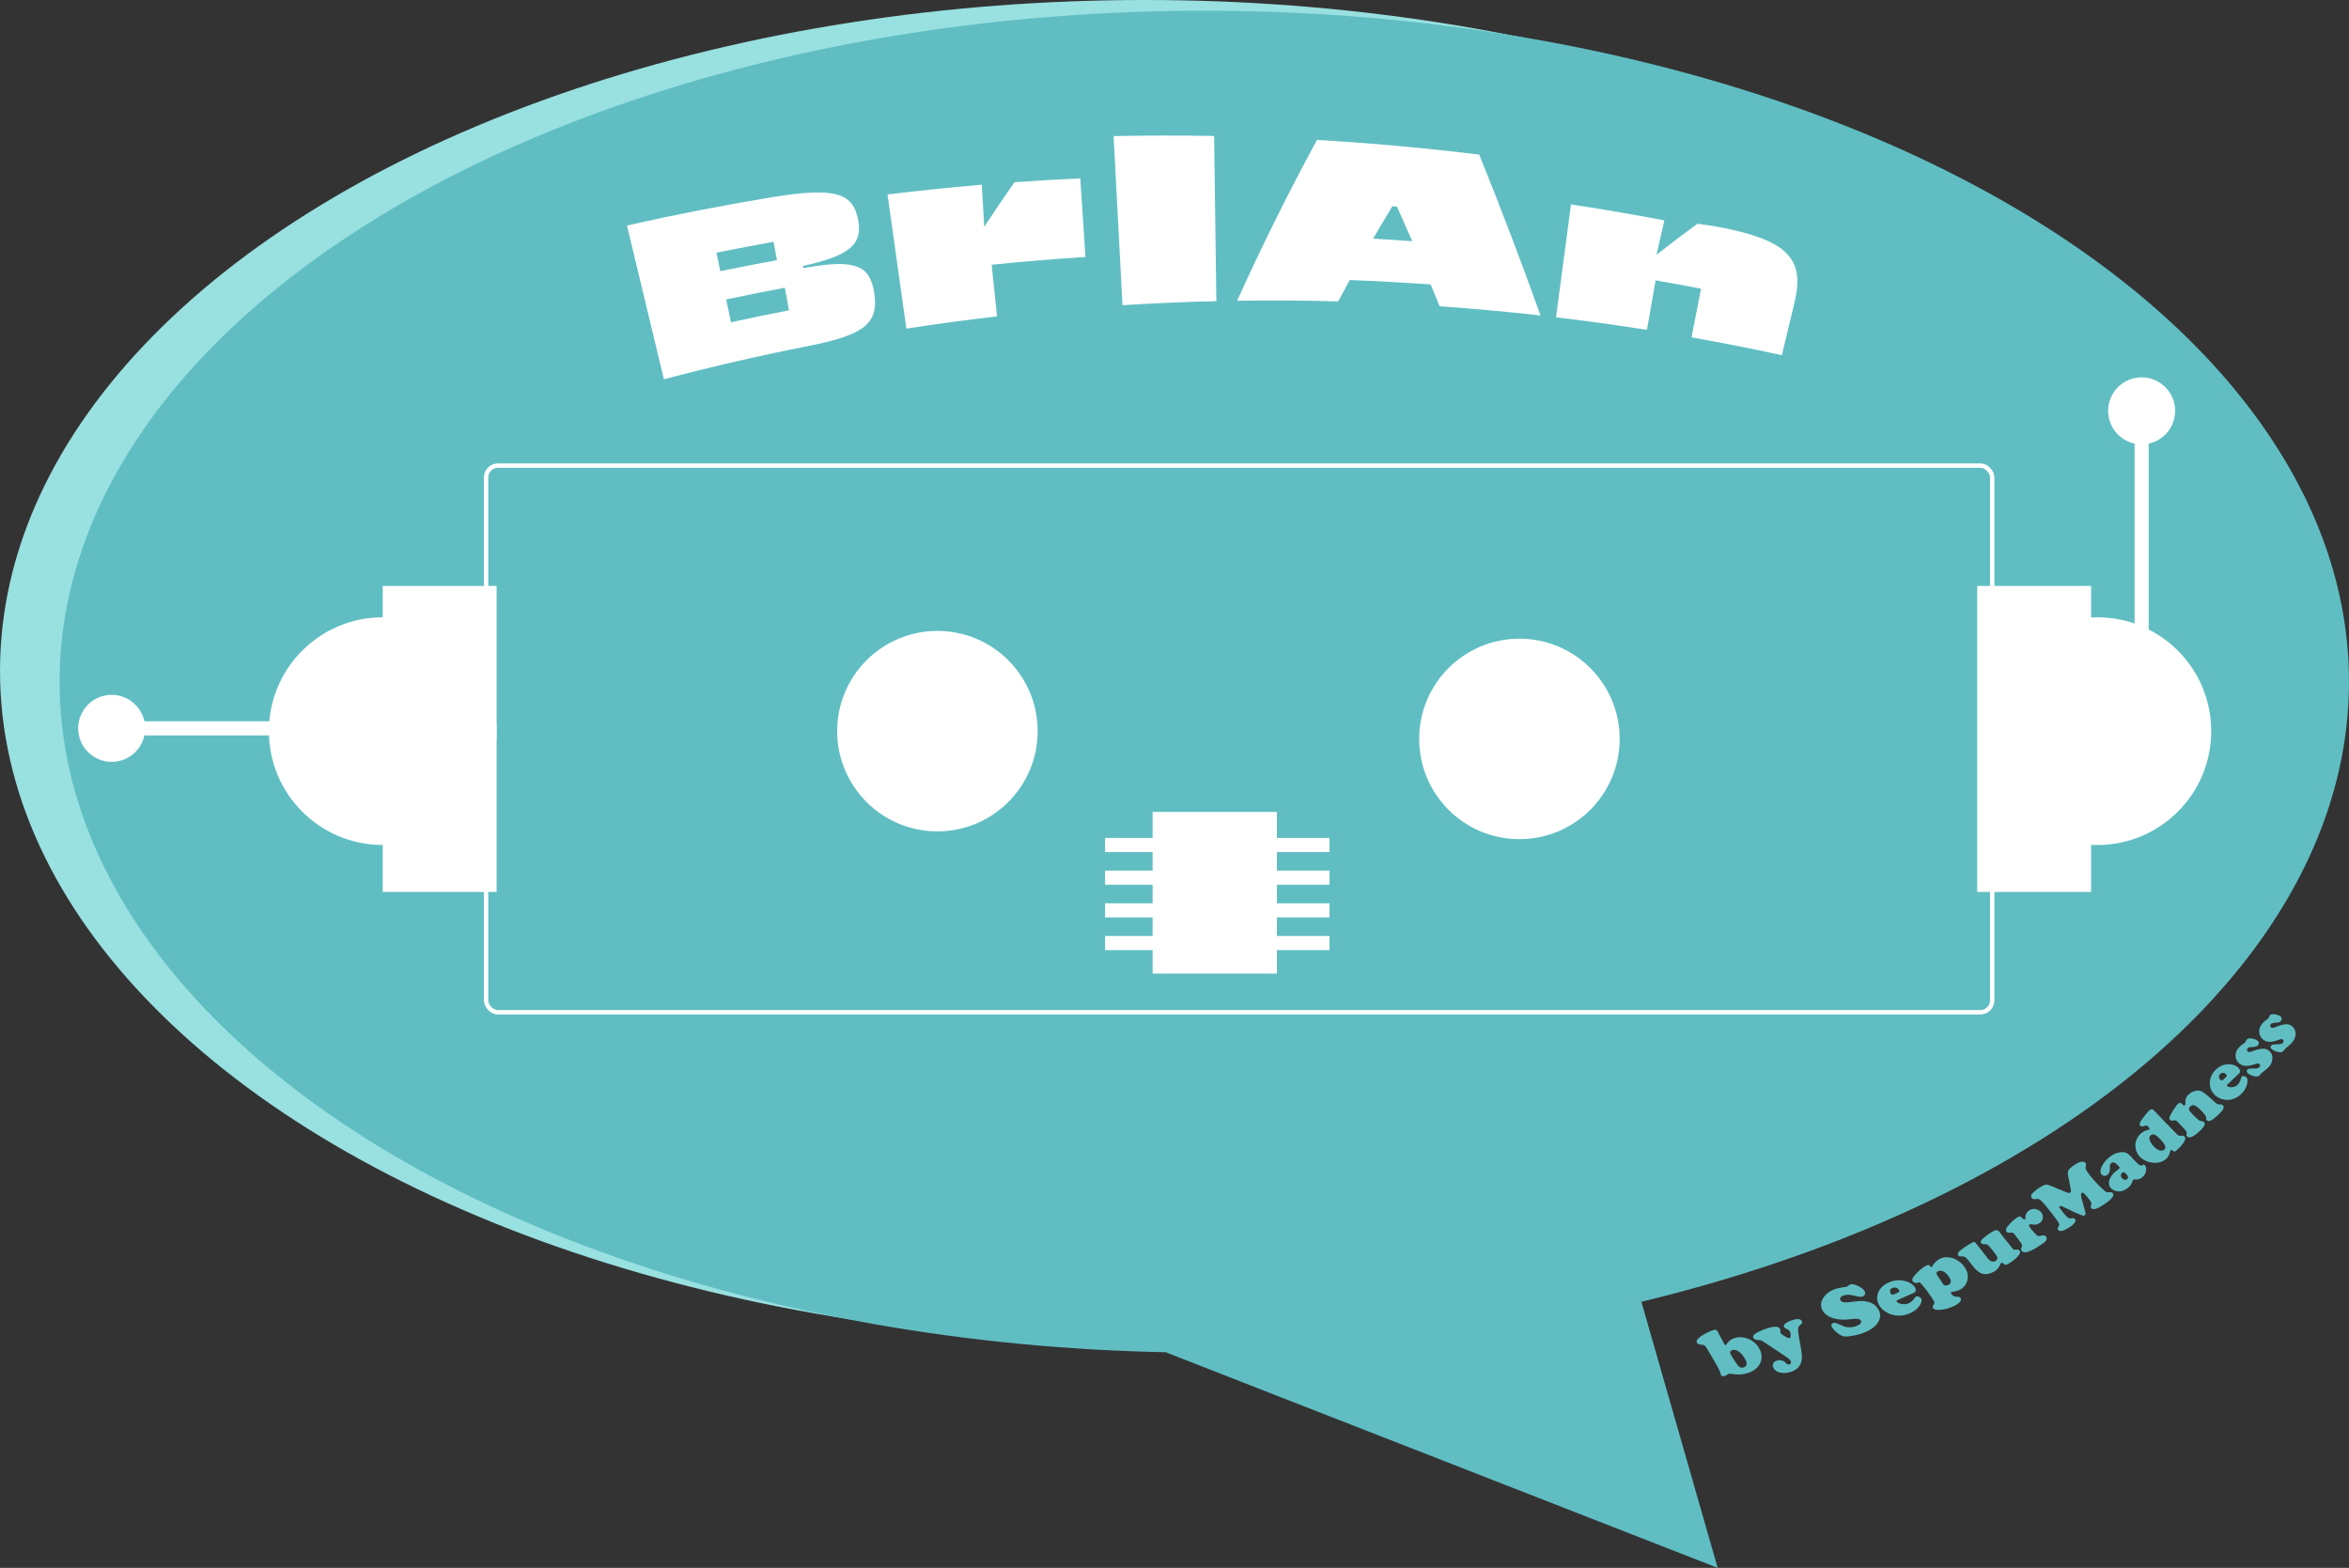 <?xml version="1.0" encoding="UTF-8"?>
<svg id="a" data-name="Capa 1" xmlns="http://www.w3.org/2000/svg" viewBox="0 0 1074.15 717.05">
  <rect x="0" y="0" width="1074.15" height="717.05" fill="#333333" stroke="none"/>
  <ellipse cx="523.45" cy="306.85" rx="523.45" ry="306.85" fill="#99e0e0"/>
  <ellipse cx="550.7" cy="311.75" rx="523.45" ry="306.85" fill="#60bec3"/>
  <path d="M533.43,618.59l252.03,98.46-34.87-121.64s-110.95-147.03-217.16,23.19Z" fill="#60bec3"/>
  <rect x="222.27" y="212.94" width="688.73" height="250.01" rx="5.45" ry="5.45" fill="none" stroke="#fff" stroke-miterlimit="10" stroke-width="2"/>
  <circle cx="428.66" cy="334.38" r="45.84" fill="#fff"/>
  <circle cx="979.33" cy="187.9" r="15.32" fill="#fff"/>
  <circle cx="51.06" cy="333.1" r="15.32" fill="#fff"/>
  <circle cx="694.8" cy="337.94" r="45.84" fill="#fff"/>
  <circle cx="175.02" cy="334.38" r="52.07" fill="#fff"/>
  <circle cx="959.08" cy="334.38" r="52.07" fill="#fff"/>
  <rect x="175.02" y="267.97" width="52.07" height="139.94" fill="#fff"/>
  <rect x="904.14" y="267.97" width="52.07" height="139.94" fill="#fff"/>
  <rect x="505.33" y="398.17" width="102.62" height="6.46" fill="#fff"/>
  <rect x="505.33" y="383.22" width="102.62" height="6.46" fill="#fff"/>
  <rect x="505.33" y="413.11" width="102.62" height="6.46" fill="#fff"/>
  <rect x="505.33" y="428.06" width="102.62" height="6.46" fill="#fff"/>
  <rect x="518.52" y="379.85" width="73.93" height="56.85" transform="translate(963.76 -147.2) rotate(90)" fill="#fff"/>
  <rect x="928.02" y="235.98" width="102.62" height="6.46" transform="translate(1218.54 -740.12) rotate(90)" fill="#fff"/>
  <rect x="51.06" y="329.87" width="102.62" height="6.46" fill="#fff"/>
  <g>
    <path d="M286.7,103.13c22.29-5.03,44.68-9.39,67.15-13.08,28.67-4.58,36.72-1.77,38.75,11.62,1.59,10.53-5.01,15.46-25.47,19.99.06.32.11.64.17.97.74-.13,1.48-.26,2.21-.39,21.77-3.69,28.4-.8,30.29,11.87,2.09,14.04-4.85,19.17-30.42,24.17-22.05,4.37-44,9.43-65.8,15.17-5.63-23.43-11.25-46.87-16.88-70.3ZM355.3,118.99c-.52-2.8-1.04-5.6-1.57-8.4-8.72,1.55-17.43,3.21-26.12,4.96.59,2.82,1.18,5.65,1.77,8.47,8.62-1.78,17.26-3.46,25.92-5.04ZM360.8,141.91c-.64-3.44-1.28-6.89-1.92-10.33-8.95,1.68-17.89,3.48-26.8,5.38.73,3.48,1.45,6.95,2.18,10.43,8.83-1.93,17.68-3.76,26.54-5.48Z" fill="#fff"/>
    <path d="M405.86,88.92c14.34-1.75,28.7-3.23,43.08-4.44.37,6.41.75,12.82,1.14,19.23,4.52-6.88,9.13-13.67,13.83-20.39,10.02-.71,20.05-1.29,30.08-1.74.79,11.98,1.58,23.95,2.37,35.93-14.31.92-28.6,2.11-42.88,3.57.81,7.87,1.63,15.74,2.44,23.61-13.85,1.6-27.66,3.48-41.45,5.61-2.87-20.46-5.74-40.93-8.62-61.39Z" fill="#fff"/>
    <path d="M509.24,62.25c15.32-.32,30.64-.34,45.95-.06.34,25.18.69,50.36,1.03,75.54-14.32.34-28.64.95-42.94,1.85-1.35-25.78-2.7-51.55-4.05-77.33Z" fill="#fff"/>
    <path d="M602.23,63.99c24.79,1.45,49.54,3.69,74.2,6.72,10.07,24.92,19.4,49.45,28.02,73.57-15.35-1.73-30.72-3.13-46.11-4.2-1.36-3.32-2.74-6.65-4.13-9.99-12.33-.88-24.67-1.55-37.01-2.02-1.78,3.24-3.54,6.49-5.28,9.76-15.4-.42-30.81-.52-46.2-.29,11.39-25.21,23.58-49.74,36.52-73.55ZM645.8,110.33c-2.3-5.26-4.63-10.54-7-15.84-.7-.05-1.4-.11-2.1-.16-2.97,4.9-5.91,9.84-8.81,14.81,5.97.35,11.94.74,17.91,1.18Z" fill="#fff"/>
    <path d="M777.85,132.03c-6.92-1.33-13.84-2.6-20.78-3.81-1.32,7.55-2.63,15.1-3.95,22.65-13.83-2.19-27.7-4.1-41.58-5.76,2.28-17.21,4.56-34.41,6.84-51.62,14.27,2.17,28.51,4.61,42.71,7.31-1.21,5.23-2.41,10.47-3.61,15.71,6.18-4.84,12.43-9.57,18.76-14.19,5.74.75,10.82,1.63,15.24,2.61,26.31,5.9,33.8,14.16,29.11,33.44-1.93,8.02-3.85,16.04-5.78,24.07-13.73-2.98-27.51-5.7-41.31-8.15,1.45-7.42,2.9-14.84,4.35-22.26Z" fill="#fff"/>
  </g>
  <g>
    <path d="M785.35,608.82c1.04,1.95,2.09,3.91,3.15,5.85.08.14.15.25.19.33.12.2.25.27.41.23.08-.02.25-.23.49-.6.85-1.35,2.13-2.26,3.83-2.75,1.69-.49,3.46-.43,5.34.17,2.36.76,4.15,2.13,5.38,4.11,1.76,2.83,1.89,5.49.34,7.99-1.11,1.8-2.95,3.09-5.51,3.85-1.27.37-2.5.58-3.69.61-1.19.03-2.58-.09-4.19-.38-.24-.04-.41-.04-.52,0-.14.04-.46.24-.97.6-.26.19-.61.34-1.04.46-.76.21-1.27.12-1.51-.28-.08-.13-.14-.29-.18-.47-.14-.71-.46-1.55-.95-2.53-.49-.97-1.35-2.49-2.58-4.56-.81-1.37-1.62-2.74-2.42-4.12-.6-1.03-1.02-1.66-1.27-1.89-.25-.23-.64-.37-1.18-.4-.76-.05-1.33-.16-1.69-.31-.37-.15-.65-.39-.83-.72-.38-.67.12-1.55,1.5-2.64.76-.59,1.77-1.19,3.04-1.83,1.27-.63,2.4-1.09,3.4-1.36.64-.18,1.12.04,1.46.63ZM792.24,617.42c-.66.19-1.02.5-1.09.95-.06.34.16.94.67,1.78,1.4,2.32,2.46,3.85,3.15,4.59.63.7,1.38.92,2.25.67.89-.26,1.38-.76,1.46-1.51.08-.74-.23-1.69-.95-2.85-1.05-1.71-2.2-2.84-3.45-3.4-.72-.32-1.4-.4-2.05-.24Z" fill="#60bec3"/>
    <path d="M822.56,611.21c.35,2,.71,4,1.07,6,.27,1.49.39,2.74.34,3.76-.04,1.02-.25,1.94-.62,2.77-.76,1.71-2.23,2.94-4.43,3.66-1.78.59-3.48.68-5.08.29-1.24-.3-2.15-.91-2.73-1.81-.48-.74-.59-1.47-.32-2.16.27-.7.84-1.18,1.7-1.46.86-.28,1.71-.27,2.54.02.39.13.68.26.87.4.19.14.55.46,1.09.96.41.38.85.49,1.32.34.37-.12.6-.36.68-.7.08-.34,0-.71-.26-1.09-.3-.45-1.1-1.1-2.41-1.96-3.04-1.99-6.06-4.01-9.05-6.05-.94-.63-1.58-1.01-1.93-1.14-.35-.12-1-.21-1.95-.25-.29,0-.59-.09-.9-.27-.32-.18-.54-.37-.67-.59-.53-.87.17-1.78,2.08-2.74,1.28-.64,2.81-1.24,4.6-1.81,1.25-.4,2.3-.61,3.15-.63,1.14-.03,1.92.29,2.34.96.15.24.19.57.13.99-.07.39-.02.71.13.95.15.23.36.45.64.66.28.21.81.55,1.59,1.01.88.52,1.49.73,1.83.61.37-.12.55-.54.56-1.26,0-.72-.16-1.35-.51-1.9-.28-.44-.66-.75-1.13-.93-.72-.28-1.18-.58-1.37-.89-.31-.49-.16-1.01.46-1.57.61-.56,1.59-1.06,2.92-1.52,2.47-.84,4.01-.79,4.63.19.23.35.28.68.17.98-.11.3-.44.66-.98,1.09-.45.37-.71.81-.78,1.32-.1.82-.01,2.08.27,3.78Z" fill="#60bec3"/>
    <path d="M839.06,589.59c1.16-.45,2.83-.79,5.01-1.06.26-.03.46-.08.59-.13.11-.04.39-.26.84-.65.14-.13.31-.23.51-.31.75-.3,1.86-.12,3.35.52,1.49.65,2.53,1.41,3.14,2.3.35.52.46,1.03.33,1.54-.13.51-.46.87-1,1.09-.45.18-.86.25-1.24.22-.38-.03-1.3-.22-2.74-.58-2.05-.5-3.72-.5-5.02,0-.63.25-1.05.57-1.26.97-.21.4-.18.8.09,1.22.54.81,1.82,1.09,3.82.82,2.72-.35,4.48-.54,5.31-.55,3.65-.01,6.23,1.07,7.79,3.28,1.38,1.96,1.55,3.96.47,6.02-1.1,2.1-3.28,3.83-6.56,5.14-1.46.59-3.11,1.06-4.94,1.41-1.83.35-3.25.47-4.24.37-.76-.09-1.71-.55-2.84-1.39-1.13-.84-2.02-1.74-2.67-2.7-.31-.46-.43-.85-.36-1.17.09-.41.35-.69.78-.86.44-.16.98-.14,1.63.07.38.12,1.39.56,3.05,1.33.78.36,1.76.54,2.92.52,1.16-.01,2.23-.22,3.21-.61.84-.33,1.44-.73,1.79-1.2.34-.47.38-.89.1-1.29-.26-.37-.68-.61-1.28-.72-.6-.11-1.43-.09-2.52.04-1.92.22-3.42.32-4.52.3-1.09-.02-2.2-.16-3.3-.41-2.69-.63-4.59-1.79-5.69-3.47-.54-.83-.84-1.73-.88-2.69-.04-.96.18-1.89.66-2.78,1.05-2.04,2.95-3.57,5.67-4.62Z" fill="#60bec3"/>
    <path d="M875.33,591.17c-2.57,1.17-5.15,2.33-7.74,3.47-.34.15-.43.35-.25.59.43.59,1.22.98,2.38,1.15,1.16.18,2.19.07,3.08-.34.53-.24,1.05-.58,1.57-1.04.52-.46.9-.9,1.14-1.34.21-.39.43-.63.65-.73.28-.13.67-.11,1.15.05.49.16.84.4,1.07.7.48.65.46,1.5-.08,2.55-.95,1.87-2.57,3.33-4.88,4.36-2.33,1.04-4.7,1.35-7.1.92-1.17-.21-2.28-.6-3.34-1.17-1.4-.75-2.51-1.7-3.32-2.85-1.09-1.54-1.49-3.17-1.21-4.88.23-1.48.93-2.8,2.06-3.96.85-.88,1.93-1.59,3.23-2.16,2.08-.91,4.19-1.2,6.33-.87,1.08.16,2.08.48,3.01.94,1.06.53,1.85,1.15,2.37,1.87.43.59.63,1.13.61,1.64-.02.51-.27.87-.73,1.08ZM866.19,591.9c.56-.24,1.11-.49,1.67-.73.7-.31.86-.73.48-1.27-.35-.49-.8-.81-1.36-.97-.56-.16-1.11-.12-1.66.12-.62.27-.96.68-1.03,1.23-.07.52.04.97.31,1.35.19.27.41.43.65.47.24.04.55-.03.95-.2Z" fill="#60bec3"/>
    <path d="M880.55,578.94c.65-.31,1.09-.46,1.32-.44.23.02.48.21.75.59.24.33.49.43.75.31.11-.05.34-.39.7-1.02.27-.48.69-.98,1.27-1.49.58-.52,1.15-.91,1.72-1.19,1.34-.66,2.82-.86,4.45-.61,1.24.19,2.42.62,3.54,1.3,1.18.71,2.16,1.57,2.96,2.61,1.7,2.21,2.23,4.48,1.54,6.82-.52,1.82-1.67,3.18-3.45,4.07-.91.45-1.99.74-3.22.87-.25.02-.43.07-.55.12-.32.16-.28.5.13,1.03.54.7,1.22,1.06,2.03,1.09.76.03,1.22.07,1.4.12.18.05.37.19.55.43.42.53.37,1.11-.12,1.76-.5.64-1.41,1.29-2.73,1.94-2.35,1.15-4.73,1.76-7.1,1.83-1.21.04-2.04-.23-2.48-.81-.2-.27-.29-.5-.26-.71.03-.2.19-.47.46-.81.4-.48.45-1.03.15-1.65-.3-.62-1.43-2.28-3.36-4.98-1.71-2.17-2.72-3.36-3.03-3.57-.11-.07-.21-.1-.31-.09-.1.01-.41.09-.91.22-.39.11-.76.1-1.14,0-.37-.11-.66-.32-.88-.61-.26-.36-.34-.75-.23-1.16.11-.41.4-.91.89-1.48,1.92-2.22,3.64-3.71,5.16-4.46ZM885.87,583.24c.83,1.26,1.67,2.52,2.51,3.78.1.16.21.31.32.45.21.27.52.43.94.45.42.03.87-.08,1.35-.31,1.48-.73,1.44-2.09-.08-4.1-.99-1.3-1.98-2.06-3-2.29-.63-.14-1.21-.08-1.74.18-.76.37-.86.98-.3,1.85Z" fill="#60bec3"/>
    <path d="M903.39,568.38c1.81,2.36,3.65,4.71,5.51,7.05,1.19,1.5,2.39,1.93,3.58,1.28.3-.16.54-.39.71-.69.17-.3.23-.58.18-.85-.11-.54-.73-1.52-1.87-2.95-1.12-1.41-1.94-2.35-2.46-2.81-.21-.19-.41-.31-.59-.36-.18-.04-.46-.05-.85-.03-.79.06-1.34-.12-1.64-.51-.42-.54-.2-1.18.64-1.93,1.59-1.43,3.3-2.65,5.13-3.66,1.02-.57,1.89-.39,2.61.52.08.09.22.29.44.59.31.42.69.93,1.15,1.53,1.51,1.89,3.03,3.77,4.56,5.64.24.29.75.39,1.53.29.66-.08,1.16.07,1.48.46.63.76.05,1.97-1.78,3.62-1.07.97-2.21,1.79-3.41,2.46-.49.28-.87.41-1.13.42-.26,0-.52-.12-.77-.38-.49-.5-.9-.66-1.24-.47-.12.07-.22.15-.28.26-.07.1-.24.45-.52,1.04-.56,1.16-1.45,2.07-2.65,2.72-2,1.08-3.81,1.35-5.4.83-1.34-.44-2.77-1.61-4.27-3.53-.56-.71-1.03-1.33-1.41-1.84-.23-.3-.39-.5-.47-.6-.58-.75-1.09-1.26-1.52-1.53-.43-.27-.94-.4-1.52-.38-.54.03-.91.03-1.1-.02-.19-.05-.35-.17-.49-.35-.5-.67-.24-1.42.79-2.25,1.75-1.43,3.64-2.67,5.65-3.74.61-.32,1.08-.27,1.41.17Z" fill="#60bec3"/>
    <path d="M922.63,556.67c.52-.31.89-.43,1.11-.37.22.06.64.41,1.29,1.04.35.34.65.44.91.29.2-.12.28-.35.26-.7-.07-1.52.53-2.66,1.79-3.42.89-.54,1.82-.73,2.79-.58.47.08.95.25,1.44.53.49.27.88.58,1.17.93.33.39.56.86.69,1.41.13.55.14,1.05.02,1.53-.2.89-.75,1.62-1.67,2.17-.5.3-.99.48-1.45.54-.47.05-1.17.02-2.1-.12-.35-.05-.62-.03-.8.08-.28.16-.35.41-.21.72.14.31.55.9,1.26,1.75,1.06,1.27,1.83,2.1,2.33,2.49.28.21.52.32.73.35.21.02.55-.04,1.04-.18,1.08-.31,1.86-.19,2.34.37.29.34.4.73.33,1.15-.07.43-.31.83-.71,1.2-.81.74-2.14,1.67-4.01,2.78-1.78,1.05-3.25,1.71-4.39,1.99-1.03.25-1.79.07-2.27-.51-.37-.44-.39-1.01-.07-1.7.16-.33.24-.59.24-.79,0-.2-.07-.42-.22-.67-.48-.86-1.57-2.33-3.27-4.42-.31-.38-.58-.63-.82-.74-.23-.11-.54-.13-.93-.06-.9.17-1.54.03-1.9-.43-.33-.41-.36-.9-.11-1.48.26-.57.84-1.33,1.76-2.29,1.22-1.27,2.36-2.23,3.42-2.87Z" fill="#60bec3"/>
    <path d="M952.18,549.14c.4,1.47.79,2.94,1.19,4.41.19.75.29,1.28.28,1.59-.01.31-.13.54-.35.68-.21.14-.47.19-.77.14-.19-.03-.75-.23-1.68-.6-.93-.37-1.72-.72-2.4-1.04-1.7-.8-3.39-1.61-5.07-2.43-.7-.34-1.19-.42-1.48-.24-.31.2-.29.52.06.98.76,1.02,1.5,1.94,2.21,2.76.74.85,1.29,1.4,1.65,1.64.23.14.43.21.61.22.18.01.61-.03,1.29-.14.44-.07.81.07,1.11.41.81.91-.16,2.27-2.96,4.05-2.36,1.5-3.94,1.79-4.72.89-.2-.23-.28-.44-.25-.62.03-.18.21-.53.54-1.06.21-.33.29-.63.21-.92-.07-.28-.34-.76-.79-1.43-.48-.72-1.33-1.85-2.53-3.41-1.2-1.56-2.25-2.89-3.16-3.97-1.13-1.36-2.01-2.21-2.65-2.54-.22-.11-.43-.18-.61-.19-.18-.02-.48,0-.9.06-.92.14-1.56-.02-1.93-.48-.24-.29-.33-.64-.27-1.04.06-.4.26-.78.6-1.14.34-.37.82-.81,1.47-1.33.64-.52,1.2-.93,1.69-1.23,1.22-.76,2.15-1.22,2.8-1.36.32-.07.6-.08.86-.03.26.05.7.21,1.33.48,2.3.96,4.62,1.91,6.94,2.84.76.31,1.26.48,1.48.51.22.04.44-.02.66-.16.19-.12.3-.3.34-.51.04-.22.02-.56-.07-1.03-.3-1.56-.6-3.13-.9-4.69-.13-.6-.21-.98-.24-1.16-.24-1.12-.24-1.97-.03-2.54.27-.73,1.15-1.59,2.63-2.6,2.61-1.76,4.34-2.13,5.24-1.09.2.23.32.46.34.67.02.21-.04.52-.17.94-.17.58-.09,1.17.26,1.78.76,1.26,1.84,2.7,3.25,4.29,1.82,2.05,3.54,3.77,5.16,5.15.4.34.72.53.96.59.24.05.72.05,1.45-.02.51-.04.91.09,1.2.41.51.56.45,1.25-.21,2.09-.33.44-.72.85-1.18,1.24-.46.38-1.2.93-2.23,1.65-1.58,1.09-2.86,1.8-3.82,2.14-1.07.37-1.84.29-2.31-.23-.18-.19-.26-.39-.26-.59,0-.2.09-.63.27-1.28.09-.33-.03-.77-.38-1.32-.34-.54-1.04-1.4-2.06-2.57-.57-.65-.98-1.05-1.23-1.21-.25-.16-.49-.16-.71,0-.26.18-.38.5-.35.98.03.48.21,1.35.54,2.61Z" fill="#60bec3"/>
    <path d="M965.13,528.78c1.56-1.13,3.19-1.75,4.9-1.85.91-.05,1.69.08,2.35.39.66.31,1.38.87,2.15,1.71.53.59,1.07,1.18,1.6,1.77,1.13,1.21,1.97,1.92,2.51,2.13.26.1.46.14.59.11.13-.02.36-.12.68-.3.32-.18.62-.12.89.16.36.37.56.89.6,1.55.04.66-.08,1.34-.36,2.02-.34.85-.88,1.55-1.62,2.1-.94.71-1.96.98-3.05.83-.38-.06-.66-.03-.82.09-.18.13-.33.41-.44.82-.37,1.24-1.13,2.28-2.29,3.12-1.2.87-2.38,1.35-3.54,1.44-.76.06-1.5-.05-2.22-.32-.72-.27-1.32-.66-1.79-1.18-.76-.83-1.04-1.83-.85-3.02.29-1.86,1.63-3.63,3.98-5.35.52-.38.81-.67.86-.86.05-.19-.07-.45-.38-.78-.77-.84-1.42-1.37-1.96-1.61-.54-.23-1.03-.19-1.49.14-.27.2-.45.44-.53.74-.08.3-.11.75-.08,1.36.1,1.59-.28,2.7-1.17,3.33-.45.32-.92.46-1.41.43-.49-.03-.91-.24-1.24-.61-.34-.38-.51-.89-.5-1.53.01-.63.19-1.31.53-2.02.96-1.93,2.33-3.54,4.1-4.82ZM970.48,536.32c-.4.29-.61.68-.65,1.18-.03.5.13.94.5,1.34.35.38.74.61,1.16.69.43.08.81,0,1.16-.26.73-.53.59-1.33-.4-2.39-.4-.43-.72-.69-.97-.76-.24-.07-.51,0-.81.19Z" fill="#60bec3"/>
    <path d="M984.95,507.81c3.29,3.51,6.64,7,10.06,10.45.58.59.99.95,1.21,1.07.22.12.54.15.95.1.49-.06.86-.07,1.11-.01.25.06.47.18.68.39.6.6.39,1.63-.67,3.07-.96,1.3-2.06,2.45-3.31,3.46-.28.22-.49.33-.65.33-.15,0-.38-.14-.68-.39-.43-.35-.77-.42-1.04-.21-.15.12-.26.42-.35.89-.26,1.34-.93,2.44-2.03,3.3-1.36,1.07-3.02,1.59-4.97,1.55-1.16-.03-2.27-.25-3.34-.64-1.4-.5-2.54-1.22-3.42-2.15-1.03-1.1-1.68-2.42-1.94-3.97-.25-1.43-.06-2.81.55-4.15.52-1.12,1.21-2.01,2.08-2.69,1-.78,2.08-1.28,3.25-1.5.19-.04.32-.09.4-.15.27-.22.1-.66-.52-1.32-.27-.29-.55-.45-.84-.48-.29-.03-.68.05-1.17.24-.68.27-1.21.21-1.57-.18-.53-.57-.31-1.5.63-2.79,1.67-2.27,2.86-3.71,3.59-4.3.72-.58,1.38-.56,1.97.07ZM983.5,519.17c-.56.44-.75,1.06-.58,1.85.23,1.06.9,2.16,2,3.32,1,1.05,1.98,1.67,2.92,1.86.68.14,1.28,0,1.8-.41.56-.45.69-1.06.38-1.84-.31-.78-1.09-1.81-2.33-3.1-1.14-1.18-2.04-1.85-2.71-2-.53-.12-1.02-.02-1.48.32Z" fill="#60bec3"/>
    <path d="M1009.16,500.78c1.38,1.24,2.77,2.48,4.17,3.72.32.28.6.45.83.51.23.06.76.1,1.58.13.24,0,.48.12.7.33.51.48.54,1.1.11,1.87-.44.77-1.48,1.89-3.13,3.37-1.12,1-2.02,1.62-2.67,1.85-.68.24-1.23.16-1.66-.26-.15-.15-.24-.28-.26-.39-.02-.11-.04-.43-.04-.94,0-.6-.9-1.77-2.69-3.53-1.04-1.02-1.93-1.66-2.69-1.93-.61-.21-1.2-.07-1.77.43-.55.47-.77.96-.65,1.46.11.5.59,1.17,1.44,2.01.74.74,1.49,1.47,2.24,2.21.45.44.78.71,1.01.82.23.11.76.25,1.58.41.23.05.43.17.6.34.45.44.44,1.05-.02,1.85-.47.79-1.42,1.82-2.88,3.06-2.33,1.98-3.95,2.53-4.82,1.67-.18-.18-.28-.35-.31-.5-.02-.15.01-.43.11-.83.07-.33.05-.61-.08-.84-.13-.23-.53-.73-1.2-1.49-.8-.91-1.66-1.83-2.59-2.77-.51-.52-.89-.82-1.14-.92-.25-.09-.69-.08-1.34.04-.56.09-.98,0-1.27-.3-.29-.3-.39-.67-.28-1.11.11-.44.47-1.18,1.09-2.23.55-.92,1.1-1.79,1.67-2.58.56-.8.98-1.31,1.25-1.54.25-.21.54-.3.86-.28.33.02.61.15.83.37.02.02.11.12.26.29.05.07.1.12.14.17.35.36.7.4,1.02.12.2-.17.27-.49.21-.97-.21-1.54.35-2.88,1.67-4.04,1.02-.89,2.13-1.41,3.35-1.56.86-.1,1.62,0,2.29.29.67.29,1.5.87,2.47,1.73Z" fill="#60bec3"/>
    <path d="M1023.98,490.84c-1.81,1.74-3.63,3.48-5.47,5.2-.24.23-.26.44-.06.63.5.47,1.24.65,2.24.55.99-.11,1.81-.46,2.44-1.06.37-.36.72-.82,1.03-1.38.31-.57.51-1.09.59-1.56.08-.42.19-.71.35-.86.2-.19.52-.27.96-.23.44.04.79.18,1.05.42.56.51.75,1.34.57,2.49-.3,2.03-1.27,3.83-2.9,5.37-1.65,1.56-3.52,2.42-5.59,2.59-1.01.07-2.02-.03-3.03-.32-1.33-.39-2.48-1.04-3.42-1.96-1.27-1.23-2-2.71-2.2-4.42-.17-1.49.06-2.93.7-4.33.48-1.05,1.18-2.01,2.1-2.87,1.47-1.38,3.12-2.16,4.95-2.36.92-.1,1.82-.04,2.69.19,1,.26,1.8.67,2.41,1.24.5.46.8.94.91,1.44.11.5,0,.9-.33,1.22ZM1016.68,493.73c.39-.37.79-.74,1.18-1.11.5-.47.52-.92.07-1.34-.41-.39-.86-.6-1.36-.62-.5-.02-.94.15-1.33.52-.44.41-.61.89-.53,1.44.07.52.27.93.59,1.23.23.22.44.32.65.3.2-.02.45-.16.73-.42Z" fill="#60bec3"/>
    <path d="M1024.1,478.73c.37-.37,1.06-.9,2.07-1.58.2-.14.36-.27.47-.38.13-.13.3-.44.53-.93.1-.23.21-.41.33-.53.34-.34.9-.48,1.7-.42.64.05,1.26.18,1.86.39.6.21,1.06.46,1.38.75.31.28.46.62.46,1.01,0,.4-.16.75-.47,1.07-.26.26-.55.44-.89.53-.33.09-.95.16-1.84.2-.95.04-1.58.22-1.89.53-.21.21-.31.46-.31.76,0,.3.11.55.33.74.37.35,1.08.32,2.11-.08,1.84-.73,3.43-1.13,4.79-1.18,1.15-.05,2.15.31,3.01,1.07,1.08.96,1.55,2.23,1.37,3.8-.14,1.36-.78,2.62-1.92,3.78-.29.3-.88.79-1.76,1.48-.82.66-1.27,1.03-1.37,1.12-.1.1-.2.22-.31.37-.19.25-.33.42-.43.52-.36.36-.73.55-1.13.58-.6.05-1.35-.07-2.23-.37-.89-.3-1.55-.65-1.99-1.05-.71-.65-.79-1.25-.24-1.78.21-.21.48-.34.8-.38.32-.04,1.08-.06,2.26-.07.65,0,1.14-.04,1.48-.13.33-.09.62-.25.85-.48.25-.25.38-.51.4-.78.01-.27-.09-.51-.32-.71-.35-.32-.96-.31-1.82,0-1.82.66-3.34.95-4.52.89-1.19-.06-2.2-.49-3.04-1.27-.91-.85-1.41-1.85-1.51-3.01-.15-1.65.46-3.14,1.8-4.47Z" fill="#60bec3"/>
    <path d="M1034.78,467.76c.36-.38,1.02-.92,1.99-1.62.19-.15.34-.28.45-.39.12-.13.28-.44.49-.94.09-.24.2-.42.31-.54.32-.35.88-.5,1.66-.45.63.03,1.24.15,1.84.35.6.2,1.06.44,1.38.72.31.27.47.61.48,1,.01.4-.13.76-.43,1.08-.25.27-.53.45-.86.55-.32.09-.93.18-1.81.24-.93.06-1.55.25-1.85.57-.2.21-.29.47-.28.77.01.3.13.54.34.74.38.34,1.07.3,2.07-.13,1.79-.77,3.35-1.2,4.69-1.28,1.13-.07,2.13.26,2.99,1.01,1.09.94,1.59,2.19,1.46,3.77-.1,1.36-.7,2.64-1.79,3.82-.28.3-.84.81-1.69,1.52-.79.68-1.23,1.06-1.32,1.15-.09.1-.19.23-.29.38-.18.25-.32.43-.41.53-.34.36-.71.57-1.09.61-.59.06-1.33-.04-2.21-.32-.88-.28-1.54-.62-1.99-1.01-.72-.64-.81-1.23-.29-1.78.2-.21.46-.35.78-.4.32-.05,1.06-.09,2.23-.11.64-.01,1.13-.07,1.45-.16.33-.09.6-.26.82-.5.24-.25.36-.52.37-.79,0-.27-.1-.51-.33-.71-.35-.31-.95-.29-1.79.05-1.78.7-3.26,1.02-4.43.98-1.17-.04-2.18-.44-3.03-1.21-.92-.83-1.44-1.82-1.57-2.97-.19-1.64.37-3.14,1.65-4.5Z" fill="#60bec3"/>
  </g>
</svg>